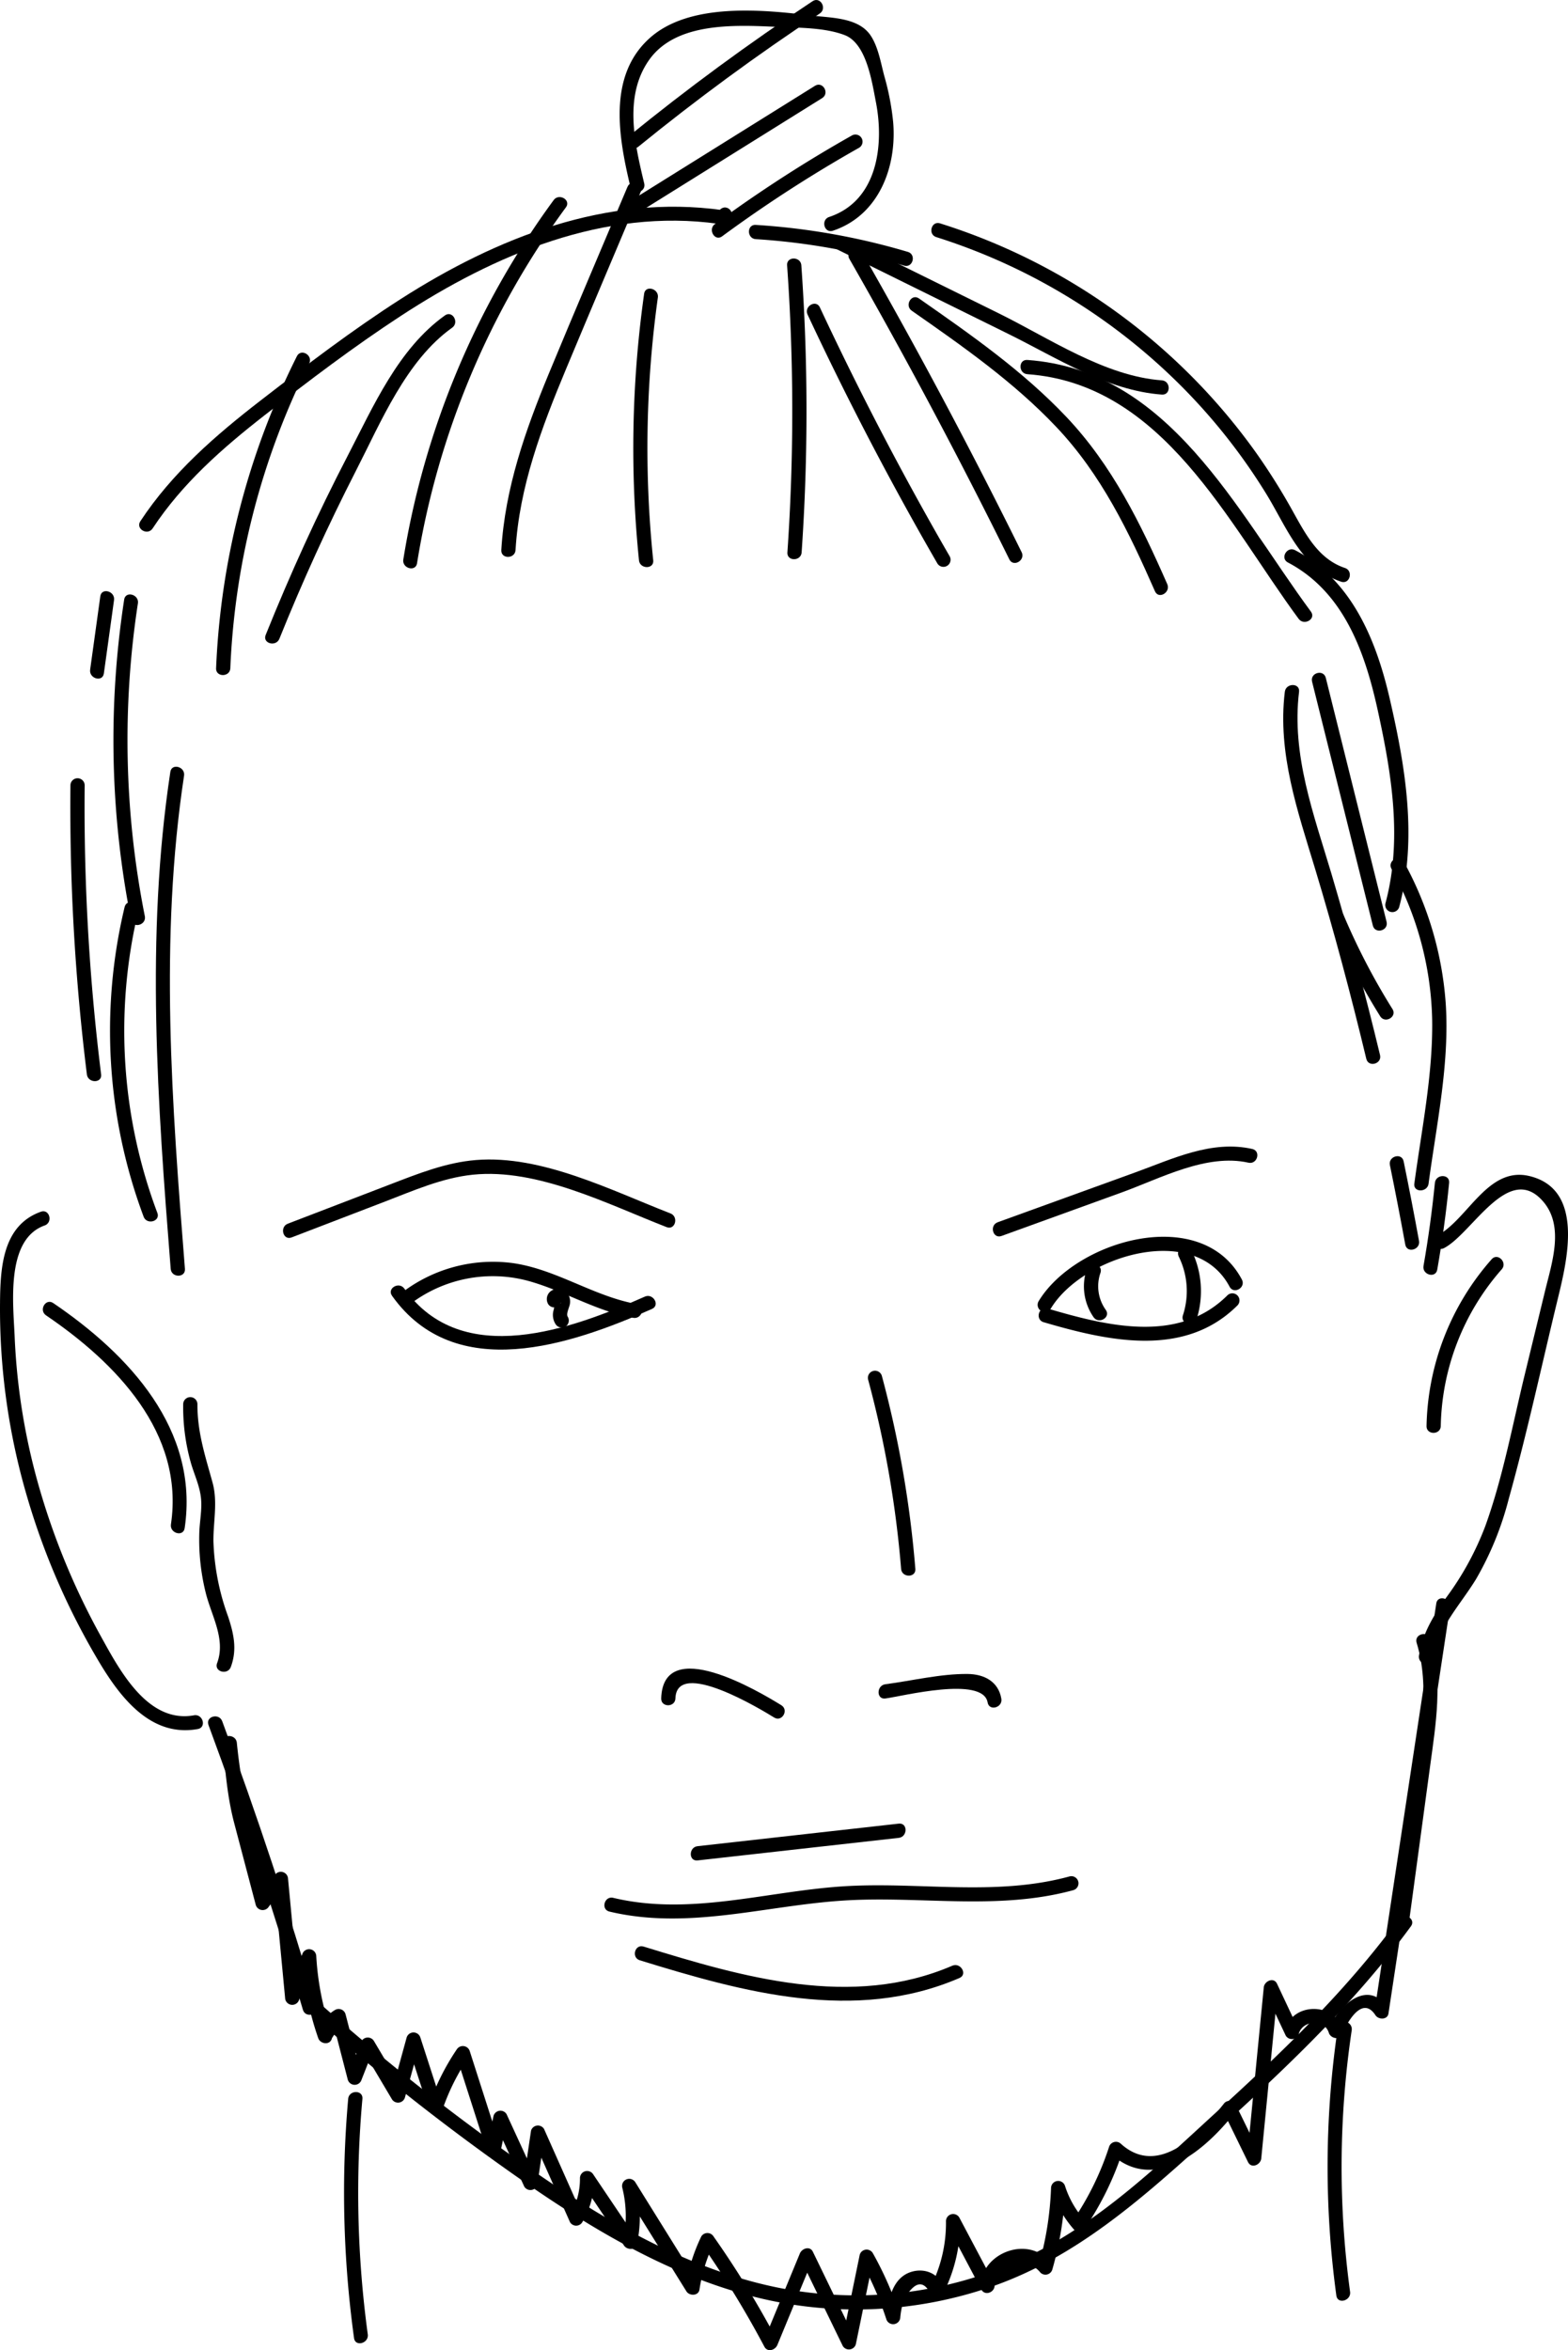 <svg id="kim" data-name="kim_" xmlns="http://www.w3.org/2000/svg" width="330.518" height="495.146" viewBox="0 0 330.518 495.146">
    <title>kim</title>
    <path d="M56.111,264.813c-8.066,2.872-8.545,11.759-8.609,19.145a140.402,140.402,0,0,0,5.735,41.015A149.8,149.8,0,0,0,68.755,360.28c4.493,7.384,10.847,15.261,20.427,13.523,1.897-.344,1.093-3.236-.798-2.893-9.708,1.761-15.629-9.419-19.553-16.517a151.008,151.008,0,0,1-12.701-30.218A135.416,135.416,0,0,1,50.593,291.309c-.281-6.945-1.992-20.645,6.315-23.603,1.806-.643,1.028-3.543-.798-2.893Z" transform="translate(-47.496 -9.515)" />
    <path d="M91.442,372.951q11.007,29.642,19.903,59.996c.542,1.849,3.438,1.062,2.893-.798q-8.893-30.343-19.903-59.996c-.666-1.794-3.567-1.018-2.893.798Z" transform="translate(-47.496 -9.515)" />
    <path d="M112.366,433.357a495.185,495.185,0,0,0,45.332,35.648c14.948,10.364,30.978,19.899,48.76,24.409a87.397,87.397,0,0,0,50.914-2.427c16.829-6.062,30.123-17.643,43.208-29.445,15.88-14.324,31.65-28.847,44.322-46.182,1.141-1.56-1.461-3.059-2.59-1.514-10.729,14.677-23.791,27.331-37.188,39.541-12.915,11.771-25.824,24.516-41.862,31.961a84.142,84.142,0,0,1-51.819,6.136C194.281,487.988,178.679,479.455,164.233,469.831a466.727,466.727,0,0,1-49.746-38.595c-1.443-1.273-3.573.841-2.121,2.121Z" transform="translate(-47.496 -9.515)" />
    <path d="M344.615,413.602l4.333-31.984c1.211-8.938,2.752-17.962.054-26.778-.563-1.841-3.46-1.056-2.893.798,2.891,9.444.729,19.405-.564,28.946l-3.823,28.221c-.256,1.888,2.634,2.705,2.893.798Z" transform="translate(-47.496 -9.515)" />
    <path d="M349.499,359.093c1.07-6.667,5.749-11.344,9.145-16.899a66.388,66.388,0,0,0,6.883-16.903c3.885-13.895,6.919-28.072,10.325-42.092,1.939-7.981,5.722-23.094-5.956-25.899-8.851-2.126-12.974,9.188-19.52,12.581-1.715.889-.199,3.479,1.514,2.59,5.941-3.08,13.582-18.233,20.868-9.833,4.522,5.214,1.868,12.901.429,18.825L368.857,299.291c-2.565,10.56-4.574,21.503-8.272,31.741a62.272,62.272,0,0,1-8.172,14.976c-2.71,3.83-5.054,7.596-5.807,12.288-.303,1.889,2.587,2.702,2.893.798Z" transform="translate(-47.496 -9.515)" />
    <path d="M350.451,277.019q1.595-9.095,2.505-18.28c.191-1.92-2.811-1.906-3,0q-.873,8.789-2.398,17.482c-.331,1.888,2.559,2.699,2.893.798Z" transform="translate(-47.496 -9.515)" />
    <path d="M83.401,172.143c-5.268,34.759-2.687,69.847.076,104.706.152,1.912,3.153,1.928,3,0-2.74-34.559-5.407-69.443-.184-103.908.286-1.889-2.604-2.703-2.893-.798Z" transform="translate(-47.496 -9.515)" />
    <path d="M340.474,254.988q1.71,8.357,3.24,16.749c.346,1.897,3.238,1.093,2.893-.798q-1.53-8.392-3.24-16.749c-.387-1.89-3.279-1.09-2.893.798Z" transform="translate(-47.496 -9.515)" />
    <path d="M318.322,155.273c-1.571,12.949,2.705,25.137,6.403,37.353,3.999,13.208,7.547,26.551,10.773,39.968.451,1.876,3.345,1.082,2.893-.798q-4.62-19.215-10.234-38.172c-3.743-12.548-8.45-25.035-6.834-38.351.232-1.912-2.77-1.896-3,0Z" transform="translate(-47.496 -9.515)" />
    <path d="M188.824,265.168c-12.548-4.878-27.16-12.354-40.963-11.252-6.386.51-12.338,2.918-18.261,5.19q-10.718,4.111-21.434,8.227c-1.784.685-1.009,3.586.798,2.893l19.647-7.542c6.015-2.309,12.111-5.014,18.58-5.676,13.624-1.394,28.423,6.226,40.835,11.052,1.8.7,2.58-2.2.798-2.893Z" transform="translate(-47.496 -9.515)" />
    <path d="M258.6,269.922l25.358-9.182c8.145-2.95,17.868-8.24,26.698-6.259,1.881.422,2.684-2.47.798-2.893-8.575-1.924-16.758,2.082-24.671,4.947l-28.98,10.494c-1.801.652-1.024,3.552.798,2.893Z" transform="translate(-47.496 -9.515)" />
    <path d="M120.888,451.725a224.369,224.369,0,0,0,1.237,50.403c.261,1.904,3.152,1.094,2.893-.798a221.045,221.045,0,0,1-1.13-49.606c.171-1.923-2.83-1.911-3,0Z" transform="translate(-47.496 -9.515)" />
    <path d="M329.529,436.488a200.188,200.188,0,0,0-.344,56.676c.259,1.904,3.15,1.093,2.893-.798a195.106,195.106,0,0,1,.344-55.081c.281-1.889-2.609-2.703-2.893-.798Z" transform="translate(-47.496 -9.515)" />
    <path d="M175.969,412.263c16.385,3.903,32.495-1.169,48.869-2.294,16.362-1.124,32.847,2.175,48.925-2.227a1.501,1.501,0,0,0-.798-2.893c-15.796,4.324-32.048,1.015-48.127,2.119-16.056,1.103-32.013,6.226-48.072,2.401-1.877-.447-2.678,2.445-.798,2.893Z" transform="translate(-47.496 -9.515)" />
    <path d="M182.364,422.525c21.866,6.737,45.294,13.246,67.382,3.73,1.768-.762.242-3.347-1.514-2.59-21.219,9.141-44.138,2.416-65.071-4.033-1.849-.57-2.64,2.325-.798,2.893Z" transform="translate(-47.496 -9.515)" />
    <path d="M194.538,401.484l42.408-4.753c1.897-.213,1.919-3.215,0-3l-42.408,4.753c-1.897.213-1.919,3.215,0,3Z" transform="translate(-47.496 -9.515)" />
    <path d="M212.193,368.786c-4.864-3.005-24.904-14.874-25.324-1.441-.06,1.931,2.94,1.929,3,0,.265-8.504,18.172,2.402,20.81,4.032,1.647,1.018,3.155-1.576,1.514-2.59Z" transform="translate(-47.496 -9.515)" />
    <path d="M234.114,367.368c3.527-.461,20.587-4.816,21.561.835.327,1.899,3.219,1.094,2.893-.798-.627-3.635-3.635-5.172-7.119-5.205-5.676-.053-11.71,1.431-17.335,2.167-1.887.247-1.912,3.25,0,3Z" transform="translate(-47.496 -9.515)" />
    <path d="M240.44,340.047a227.043,227.043,0,0,0-7.063-40.67,1.501,1.501,0,0,0-2.893.798,222.578,222.578,0,0,1,6.956,39.872c.156,1.911,3.157,1.928,3,0Z" transform="translate(-47.496 -9.515)" />
    <path d="M181.763,284.272c-9.131-1.627-16.952-7.317-26.148-8.633a31.574,31.574,0,0,0-23.331,6.17c-1.53,1.141-.036,3.746,1.514,2.59a28.674,28.674,0,0,1,25.129-4.991c7.561,2.105,14.242,6.368,22.038,7.757,1.888.336,2.698-2.554.798-2.893Z" transform="translate(-47.496 -9.515)" />
    <path d="M130.132,282.523c13.314,18.691,37.729,10.334,54.8,2.765,1.761-.781.237-3.367-1.514-2.59-15.324,6.795-38.501,15.43-50.695-1.689-1.111-1.559-3.714-.063-2.59,1.514Z" transform="translate(-47.496 -9.515)" />
    <path d="M268.988,285.229c6.615-11.01,30.325-18.48,37.685-4.63.906,1.706,3.497.192,2.59-1.514-8.507-16.008-35.122-8.259-42.866,4.63a1.501,1.501,0,0,0,2.59,1.514Z" transform="translate(-47.496 -9.515)" />
    <path d="M267.493,288.09c13.522,3.964,29.698,7.625,40.873-3.57a1.501,1.501,0,0,0-2.121-2.121c-10.338,10.357-25.558,6.433-37.955,2.799-1.856-.544-2.649,2.35-.798,2.893Z" transform="translate(-47.496 -9.515)" />
    <path d="M295.977,274.283a16.44,16.44,0,0,1,.861,12.365c-.579,1.846,2.316,2.636,2.893.798a19.569,19.569,0,0,0-1.163-14.677c-.846-1.735-3.434-.216-2.59,1.514Z" transform="translate(-47.496 -9.515)" />
    <path d="M276.571,276.889a11.426,11.426,0,0,0,1.424,10.122c1.088,1.58,3.689.082,2.59-1.514a8.554,8.554,0,0,1-1.121-7.81c.61-1.836-2.286-2.624-2.893-.798Z" transform="translate(-47.496 -9.515)" />
    <path d="M165.609,282.716l-.072-.166.205.757c.111,1.606-.528.58-.811.553q-.334-.349-.266-.005l-.024.178a6.601,6.601,0,0,0-.423,1.414,3.607,3.607,0,0,0,.385,3.045,1.546,1.546,0,0,0,2.052.538,1.51,1.51,0,0,0,.538-2.052c-.465-.643.374-2.068.446-2.836a2.873,2.873,0,0,0-1.23-2.807,2.626,2.626,0,0,0-2.681.118,2.093,2.093,0,0,0-.709,2.775,1.511,1.511,0,0,0,2.052.538,1.537,1.537,0,0,0,.538-2.052Z" transform="translate(-47.496 -9.515)" />
    <path d="M86.421,331.477C89.516,310.697,74.655,294.875,58.716,284.055c-1.602-1.087-3.104,1.511-1.514,2.59,14.652,9.946,29.2,24.738,26.326,44.034-.281,1.889,2.609,2.703,2.893.798Z" transform="translate(-47.496 -9.515)" />
    <path d="M351.196,309.951a51.402,51.402,0,0,1,12.844-33.002c1.269-1.446-.845-3.576-2.121-2.121a54.655,54.655,0,0,0-13.723,35.123c-.045,1.931,2.955,1.931,3,0Z" transform="translate(-47.496 -9.515)" />
    <path d="M200.31,56.222a1.501,1.501,0,0,0,0-3,1.501,1.501,0,0,0,0,3Z" transform="translate(-47.496 -9.515)" />
    <path d="M199.756,53.783c-24.356-3.409-47.601,5.802-67.809,18.744C121.738,79.066,112.06,86.449,102.473,93.859c-9.569,7.396-18.691,15.296-25.393,25.471-1.065,1.617,1.532,3.121,2.59,1.514,6.233-9.464,14.698-16.898,23.571-23.816,9.325-7.27,18.794-14.456,28.697-20.925,19.808-12.939,42.894-22.805,67.02-19.428,1.888.264,2.704-2.626.798-2.893Z" transform="translate(-47.496 -9.515)" />
    <path d="M68.639,135.153,66.496,150.608c-.262,1.888,2.628,2.705,2.893.798L71.532,135.95c.262-1.888-2.628-2.705-2.893-.798Z" transform="translate(-47.496 -9.515)" />
    <path d="M80.662,265.053a109.02,109.02,0,0,1-4.01-63.613c.446-1.877-2.446-2.678-2.893-.798a111.886,111.886,0,0,0,4.01,65.208c.67,1.792,3.571,1.016,2.893-.798Z" transform="translate(-47.496 -9.515)" />
    <path d="M68.809,235.87a455.897,455.897,0,0,1-3.463-60.941,1.501,1.501,0,0,0-3,0A455.897,455.897,0,0,0,65.809,235.87c.235,1.891,3.238,1.914,3,0Z" transform="translate(-47.496 -9.515)" />
    <path d="M78.022,202.533a190.293,190.293,0,0,1-1.459-65.887c.289-1.889-2.601-2.703-2.893-.798a194.594,194.594,0,0,0,1.459,67.482c.375,1.892,3.267,1.091,2.893-.798Z" transform="translate(-47.496 -9.515)" />
    <path d="M96.045,150.294A157.999,157.999,0,0,1,112.665,86.092c.862-1.721-1.725-3.242-2.59-1.514a161.694,161.694,0,0,0-17.029,65.716c-.082,1.93,2.918,1.927,3,0Z" transform="translate(-47.496 -9.515)" />
    <path d="M106.388,144.095q7.259-18.035,16.117-35.357C127.792,98.442,133.097,85.469,142.803,78.559c1.56-1.11.063-3.713-1.514-2.59-9.839,7.005-15.106,19.177-20.516,29.594-6.381,12.286-12.108,24.894-17.277,37.735-.721,1.791,2.18,2.569,2.893.798Z" transform="translate(-47.496 -9.515)" />
    <path d="M135.406,128.177a173.187,173.187,0,0,1,31.376-74.975c1.143-1.558-1.459-3.057-2.59-1.514a175.069,175.069,0,0,0-31.678,75.691c-.305,1.889,2.586,2.702,2.893.798Z" transform="translate(-47.496 -9.515)" />
    <path d="M156.166,125.401c.794-13.356,5.506-25.825,10.611-38.056C172.023,74.775,177.36,62.242,182.653,49.692c.749-1.776-2.153-2.552-2.893-.798C174.23,62.006,168.621,75.088,163.18,88.238c-4.947,11.956-9.24,24.148-10.014,37.163-.115,1.928,2.886,1.922,3,0Z" transform="translate(-47.496 -9.515)" />
    <path d="M185.186,127.558a229.888,229.888,0,0,1,.978-55.347c.264-1.888-2.626-2.704-2.893-.798a232.965,232.965,0,0,0-1.085,56.145c.195,1.902,3.197,1.922,3,0Z" transform="translate(-47.496 -9.515)" />
    <path d="M216.473,125.887a433.608,433.608,0,0,0-.063-60.461c-.136-1.915-3.137-1.93-3,0a433.608,433.608,0,0,1,.063,60.461c-.133,1.927,2.868,1.919,3,0Z" transform="translate(-47.496 -9.515)" />
    <path d="M247.686,126.735q-14.822-25.624-27.367-52.449c-.817-1.747-3.404-.226-2.59,1.514q12.54,26.814,27.367,52.449a1.501,1.501,0,0,0,2.59-1.514Z" transform="translate(-47.496 -9.515)" />
    <path d="M262.839,125.843q-15.9-32.179-33.736-63.339a1.501,1.501,0,0,0-2.59,1.514q17.831,31.15,33.736,63.339c.855,1.731,3.444.213,2.59-1.514Z" transform="translate(-47.496 -9.515)" />
    <path d="M293.543,132.581c-5.611-12.76-11.598-25.02-21.277-35.237C263.1,87.667,252.087,79.985,241.203,72.395c-1.587-1.107-3.088,1.493-1.514,2.59,10.684,7.45,21.46,14.982,30.456,24.479,9.505,10.034,15.303,22.114,20.808,34.63.775,1.763,3.361.238,2.59-1.514Z" transform="translate(-47.496 -9.515)" />
    <path d="M323.826,138.38c-15.682-21.226-29.861-50.895-59.774-53.026-1.927-.137-1.918,2.863,0,3,28.541,2.034,42.263,31.345,57.183,51.54,1.135,1.536,3.74.042,2.59-1.514Z" transform="translate(-47.496 -9.515)" />
    <path d="M348.623,258.892c1.665-12.427,4.44-25.263,3.625-37.846a72.291,72.291,0,0,0-8.849-29.98c-.925-1.695-3.516-.183-2.59,1.514a68.59,68.59,0,0,1,8.575,31.877c.165,11.471-2.242,23.098-3.76,34.435-.256,1.907,2.747,1.888,3,0Z" transform="translate(-47.496 -9.515)" />
    <path d="M342.43,200.619c3.876-14.481,1.301-29.649-2.017-43.994-2.875-12.431-8.061-24.954-19.92-31.189-1.707-.898-3.225,1.691-1.514,2.59,11.763,6.185,16.244,18.88,18.927,31.127,2.924,13.348,5.229,27.229,1.631,40.669a1.501,1.501,0,0,0,2.893.798Z" transform="translate(-47.496 -9.515)" />
    <path d="M339.77,203.719l-12.808-51.384c-.467-1.872-3.361-1.079-2.893.798l12.808,51.384c.467,1.872,3.361,1.079,2.893-.798Z" transform="translate(-47.496 -9.515)" />
    <path d="M341.01,222.107a141.109,141.109,0,0,1-10.321-19.852c-.75-1.772-3.335-.245-2.59,1.514a141.109,141.109,0,0,0,10.321,19.852c1.021,1.634,3.618.129,2.59-1.514Z" transform="translate(-47.496 -9.515)" />
    <path d="M330.991,129.179c-5.507-1.837-8.22-6.986-10.878-11.751A133.416,133.416,0,0,0,312.42,105.12,129.432,129.432,0,0,0,245.659,56.578c-1.845-.583-2.635,2.313-.798,2.893A126.899,126.899,0,0,1,296.2,90.566a124.21,124.21,0,0,1,18.275,23.111c4.234,6.921,7.376,15.612,15.719,18.395,1.836.612,2.623-2.284.798-2.893Z" transform="translate(-47.496 -9.515)" />
    <path d="M292.404,89.65c-12.023-.875-23.672-8.832-34.277-14.065l-32.551-16.059c-1.726-.851-3.247,1.735-1.514,2.59L260.131,79.912c10.144,5.004,20.74,11.898,32.272,12.738,1.926.14,1.917-2.86,0-3Z" transform="translate(-47.496 -9.515)" />
    <path d="M238.855,62.584a143.687,143.687,0,0,0-32.042-5.684c-1.928-.122-1.921,2.879,0,3a140.016,140.016,0,0,1,31.244,5.577c1.854.552,2.647-2.343.798-2.893Z" transform="translate(-47.496 -9.515)" />
    <path d="M183.288,48.153c-1.995-8.344-4.366-18.369,1.043-26.019,5.666-8.013,18.126-7.349,26.774-6.964,4.547.202,10.178.107,14.449,1.745,4.581,1.757,5.736,9.809,6.575,14.119,1.771,9.098.33,20.792-9.852,24.195-1.822.609-1.041,3.507.798,2.893,9.62-3.216,13.483-13.333,12.694-22.831a54.464,54.464,0,0,0-1.848-9.669c-.75-2.773-1.286-6.229-2.924-8.653-2.545-3.765-8.223-3.675-12.26-4.164-10.322-1.252-25.888-2.861-34.348,4.784-8.904,8.046-6.448,21.097-3.993,31.362.449,1.877,3.342,1.082,2.893-.798Z" transform="translate(-47.496 -9.515)" />
    <path d="M182.044,40.432q18.425-14.984,38.252-28.073C221.9,11.298,220.399,8.699,218.782,9.768q-20.134,13.303-38.859,28.543c-1.498,1.219.635,3.33,2.121,2.121Z" transform="translate(-47.496 -9.515)" />
    <path d="M182.093,54.312l38.709-24.13c1.635-1.019.131-3.616-1.514-2.59l-38.709,24.13c-1.635,1.019-.131,3.616,1.514,2.59Z" transform="translate(-47.496 -9.515)" />
    <path d="M199.712,59.306a285.636,285.636,0,0,1,28.901-18.675,1.501,1.501,0,0,0-1.514-2.59,285.636,285.636,0,0,0-28.901,18.675c-1.539,1.132-.045,3.736,1.514,2.59Z" transform="translate(-47.496 -9.515)" />
    <path d="M94.419,376.708c.569,5.739.966,11.308,2.437,16.887l4.556,17.277a1.521,1.521,0,0,0,2.742.358l3.852-5.128-2.795-.757,2.381,25.111a1.508,1.508,0,0,0,2.946.399l3.568-8.813-2.946-.399a62.782,62.782,0,0,0,3.415,17.282c.453,1.297,2.561,1.551,2.893,0l2.175-3.351-2.204-.896,3.37,13.016a1.514,1.514,0,0,0,2.893,0l2.756-7.024-2.742.358,6.392,10.771a1.518,1.518,0,0,0,2.742-.358l3.256-11.843h-2.893l4.656,14.384a1.514,1.514,0,0,0,2.893,0,46.519,46.519,0,0,1,5.602-11.159l-2.742-.358,6.502,20.276c.425,1.325,2.569,1.526,2.893,0l1.408-6.643-2.742.358,6.328,13.751a1.514,1.514,0,0,0,2.742-.358l1.572-10.631-2.742.358,8.066,18.126a1.511,1.511,0,0,0,2.59,0,17.813,17.813,0,0,0,2.506-9.316l-2.795.757,9.083,13.483c.662.983,2.471.996,2.742-.358a28.808,28.808,0,0,0-.216-12.63l-2.742,1.156,13.373,21.486c.619.994,2.525.99,2.742-.358a34.803,34.803,0,0,1,2.973-9.691h-2.59a200.849,200.849,0,0,1,13.301,21.696c.668,1.263,2.289.737,2.742-.358l7.634-18.474-2.742.358,8.9,18.342a1.515,1.515,0,0,0,2.742-.358l3.72-18.08-2.742.358a68.08,68.08,0,0,1,5.451,12.423,1.508,1.508,0,0,0,2.946-.399,19.057,19.057,0,0,1,.729-3.672q3.264-5.641,5.503-1.542a1.515,1.515,0,0,0,2.742.358,33.259,33.259,0,0,0,3.657-15.426l-2.795.757,7.246,13.674c.734,1.384,2.722.65,2.795-.757.251-4.81,6.876-6.366,9.665-2.8a1.511,1.511,0,0,0,2.507-.662A71.205,71.205,0,0,0,272.047,470.474l-2.946.399a24.016,24.016,0,0,0,4.763,8.362,1.517,1.517,0,0,0,2.356-.304,63.69,63.69,0,0,0,7.944-16.278l-2.507.662c9.436,8.517,20.054-1.053,26.067-8.613l-2.356-.304,5.192,10.631c.717,1.467,2.665.576,2.795-.757l3.531-36.043-2.795.757,4.428,9.415a1.515,1.515,0,0,0,2.742-.358c.731-2.877,5.409-3.286,6.346-.22.338,1.104,2.206,1.622,2.742.358.818-1.928,4.15-8.576,7.078-4.084.628.963,2.534,1.013,2.742-.358q6.487-42.799,12.973-85.597c.286-1.889-2.604-2.703-2.893-.798q-6.487,42.799-12.973,85.597l2.742-.358c-4.052-6.217-10.24-.676-12.259,4.084l2.742.358c-1.751-5.731-10.636-5.665-12.132.22l2.742-.358-4.428-9.415c-.698-1.484-2.666-.562-2.795.757L310.355,464.271l2.795-.757-5.192-10.631a1.507,1.507,0,0,0-2.356-.304c-4.789,6.023-13.729,15.92-21.824,8.613a1.519,1.519,0,0,0-2.507.662,60.948,60.948,0,0,1-7.642,15.561l2.356-.304a19.609,19.609,0,0,1-3.992-7.038,1.507,1.507,0,0,0-2.946.399,67.964,67.964,0,0,1-2.623,16.395l2.507-.662c-4.537-5.8-14.416-2.195-14.786,4.921l2.795-.757L249.693,476.697a1.511,1.511,0,0,0-2.795.757,29.658,29.658,0,0,1-3.247,13.912l2.742.358c-.694-3.062-3.825-4.466-6.79-3.559-4.057,1.241-4.849,5.948-5.334,9.571l2.946-.399a72.076,72.076,0,0,0-5.753-13.139,1.516,1.516,0,0,0-2.742.358l-3.72,18.08,2.742-.358-8.9-18.342c-.63-1.298-2.302-.706-2.742.358l-7.634,18.474,2.742-.358a200.849,200.849,0,0,0-13.301-21.696,1.517,1.517,0,0,0-2.59,0,37.695,37.695,0,0,0-3.276,10.407l2.742-.358L181.407,469.278a1.507,1.507,0,0,0-2.742,1.156,24.707,24.707,0,0,1,.216,11.035l2.742-.358-9.083-13.483a1.513,1.513,0,0,0-2.795.757,14.874,14.874,0,0,1-2.097,7.802h2.59L162.173,458.061a1.514,1.514,0,0,0-2.742.358l-1.572,10.631,2.742-.358L154.273,454.94a1.514,1.514,0,0,0-2.742.358l-1.408,6.643h2.893l-6.502-20.276a1.521,1.521,0,0,0-2.742-.358,49.855,49.855,0,0,0-5.904,11.876h2.893l-4.656-14.384a1.513,1.513,0,0,0-2.893,0l-3.256,11.843,2.742-.358-6.392-10.771a1.521,1.521,0,0,0-2.742.358l-2.756,7.024h2.893L120.332,433.88a1.511,1.511,0,0,0-2.204-.896,7.448,7.448,0,0,0-3.554,5.144h2.893a59.917,59.917,0,0,1-3.307-16.484,1.508,1.508,0,0,0-2.946-.399l-3.568,8.813,2.946.399L108.211,405.345a1.515,1.515,0,0,0-2.795-.757l-3.852,5.128,2.742.358c-2.94-11.149-5.746-21.869-6.886-33.367-.189-1.903-3.191-1.923-3,0Z" transform="translate(-47.496 -9.515)" />
    <path d="M86.111,305.32a43.074,43.074,0,0,0,1.655,12.525c.769,2.601,1.944,4.974,2.132,7.734.155,2.267-.319,4.579-.391,6.844a46.308,46.308,0,0,0,1.369,12.738c1.212,4.819,4.254,9.737,2.382,14.761-.675,1.811,2.224,2.594,2.893.798,1.37-3.676.619-7.015-.591-10.667A50.685,50.685,0,0,1,92.482,334.201c-.025-4.138.934-8.253-.182-12.321-1.553-5.657-3.219-10.585-3.189-16.56a1.501,1.501,0,0,0-3,0Z" transform="translate(-47.496 -9.515)" />
</svg>
